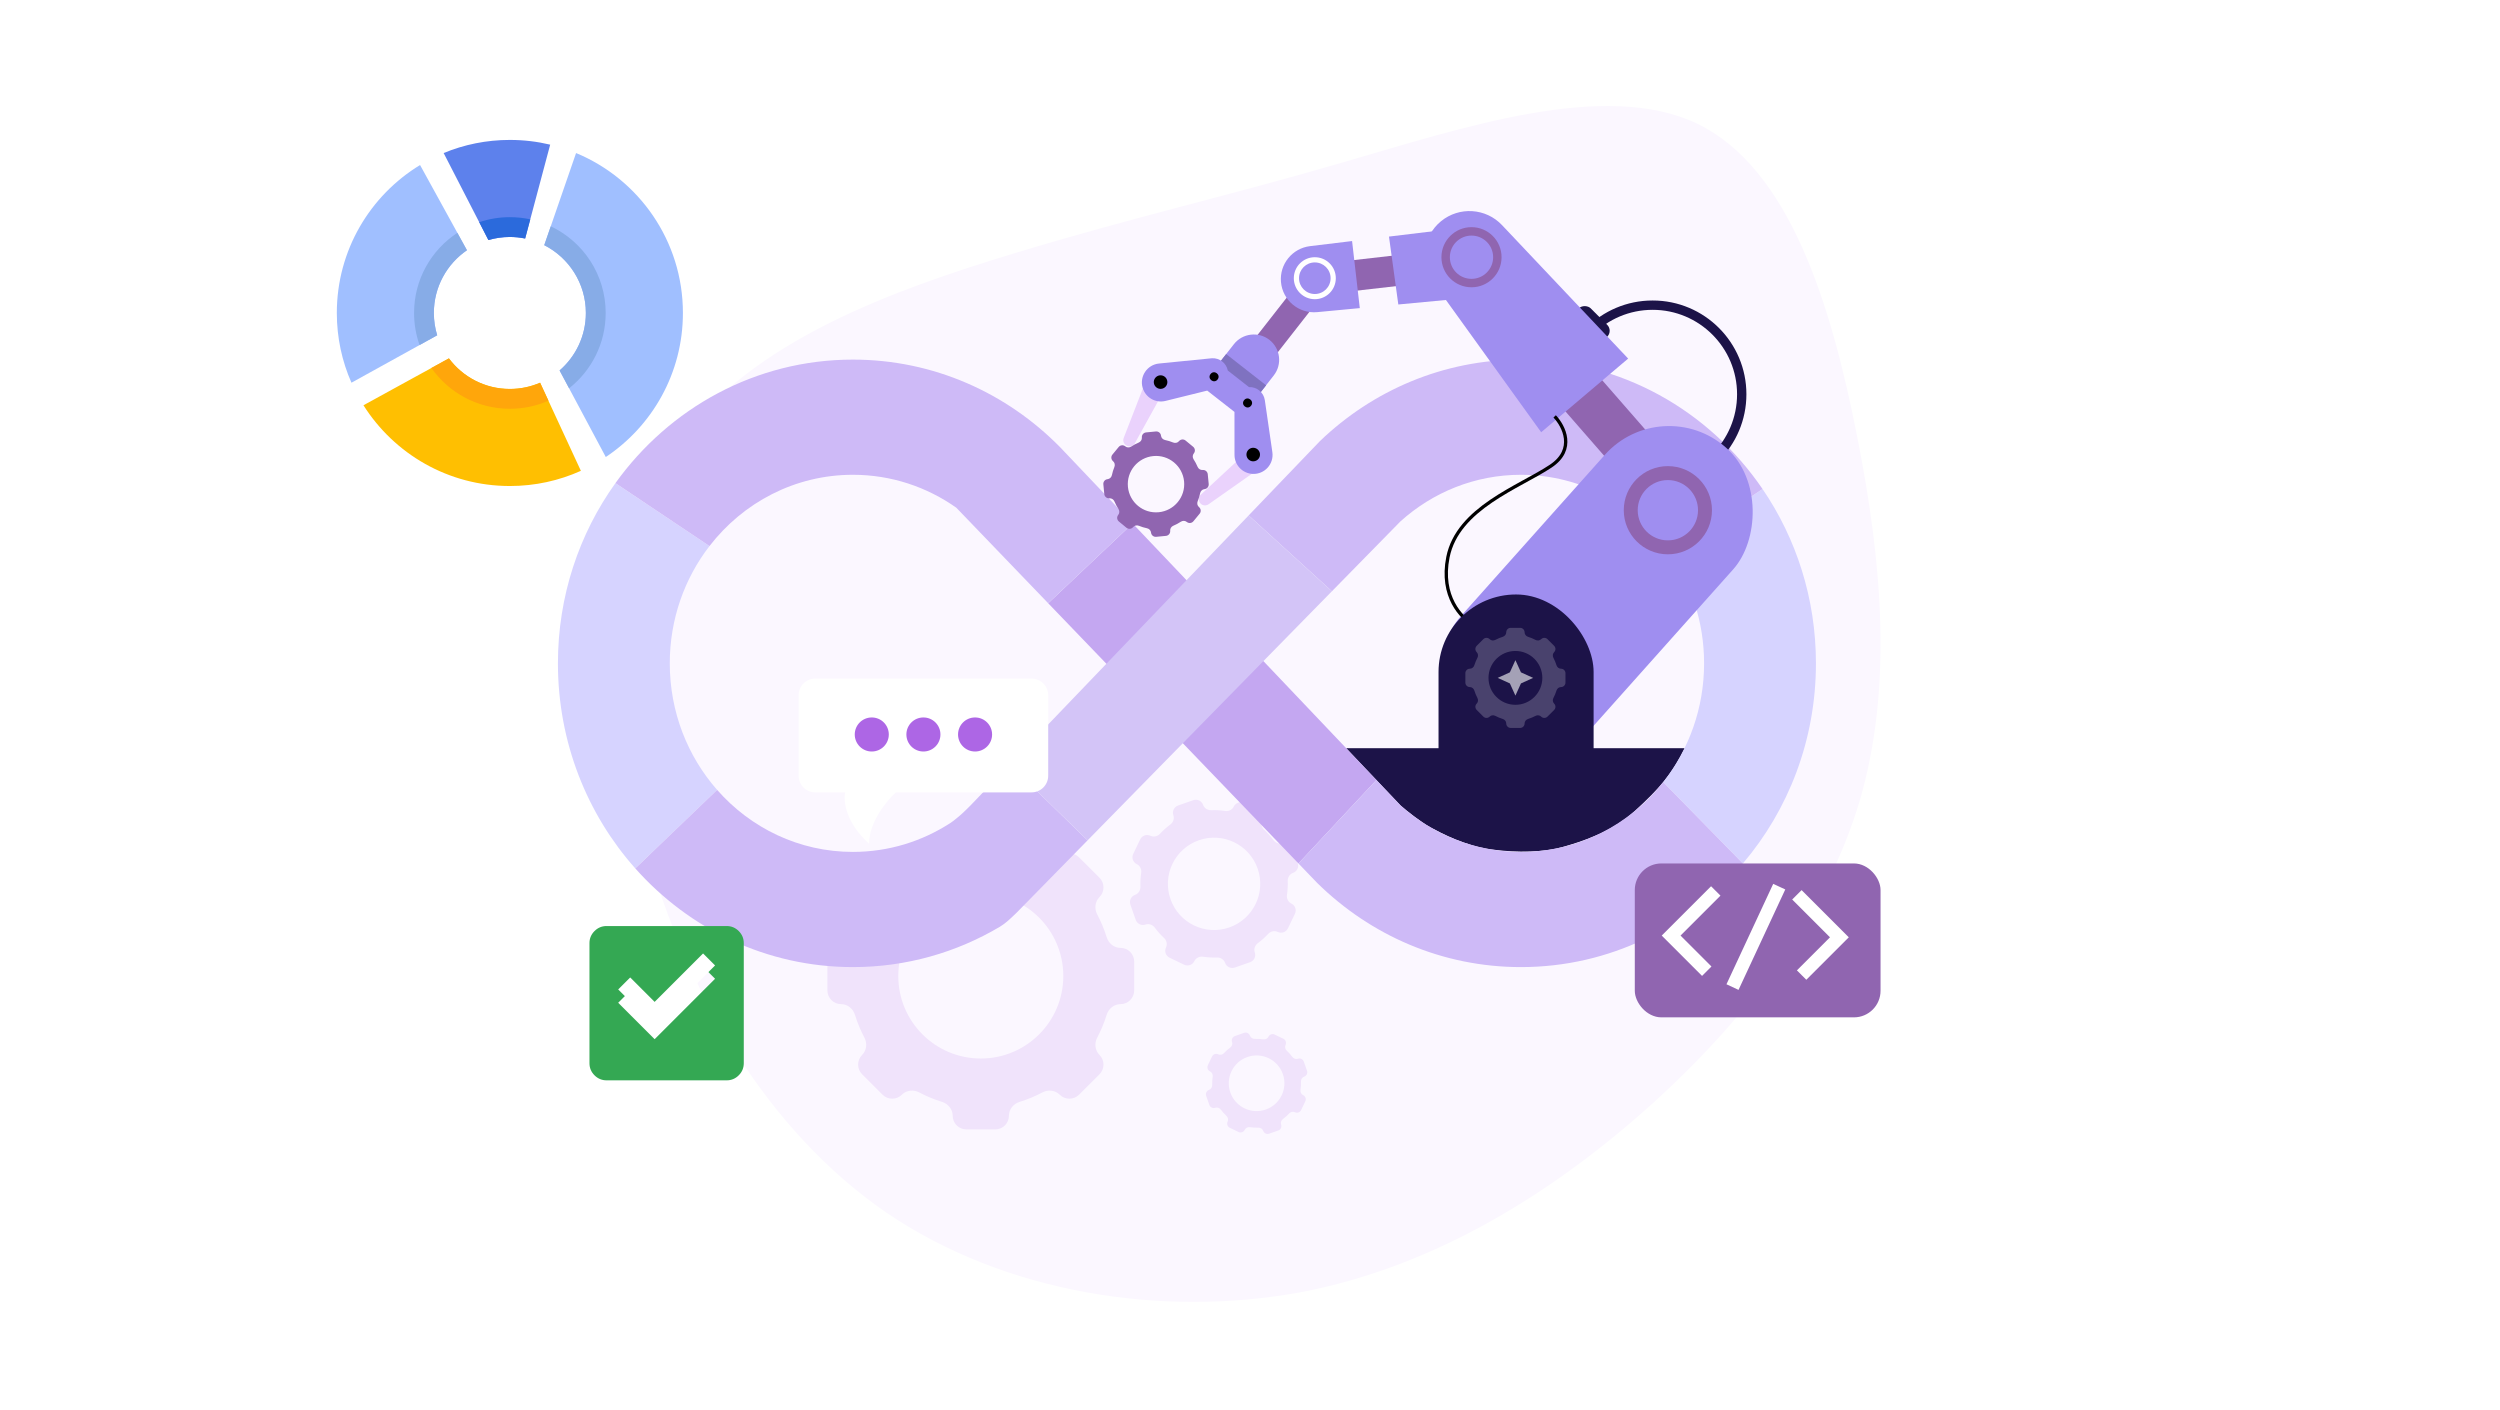 <svg width="752" height="424" viewBox="0 0 752 424" fill="none" xmlns="http://www.w3.org/2000/svg">
<path d="M510.449 37.166C538.412 50.63 550.84 91.799 558.608 131.155C566.376 170.252 569.224 207.278 559.385 240.938C549.287 274.598 526.761 304.892 497.502 331.561C468.244 357.971 432.254 381.015 390.827 388.783C349.399 396.291 302.275 389.041 266.544 364.703C230.813 340.105 206.474 298.678 194.305 254.661C182.394 210.644 182.394 164.297 204.144 133.226C225.893 102.415 269.133 87.138 304.864 76.263C340.596 65.389 368.559 59.175 404.032 48.818C439.763 38.461 482.744 23.961 510.449 37.166Z" fill="#FBF7FF"/>
<path fill-rule="evenodd" clip-rule="evenodd" d="M290.687 247.441C288.411 247.441 286.566 249.286 286.566 251.562C286.566 253.501 285.207 255.155 283.355 255.725C280.97 256.46 278.681 257.413 276.512 258.563C274.798 259.47 272.666 259.261 271.295 257.89C269.685 256.28 267.074 256.28 265.464 257.89L259.332 264.022C257.722 265.632 257.722 268.243 259.332 269.854C260.703 271.225 260.912 273.357 260.005 275.071C258.856 277.239 257.902 279.528 257.168 281.913C256.598 283.765 254.943 285.124 253.004 285.124C250.728 285.124 248.883 286.97 248.883 289.246V297.922C248.883 300.198 250.728 302.043 253.004 302.043C254.943 302.043 256.597 303.402 257.168 305.255C257.902 307.64 258.855 309.928 260.004 312.097C260.912 313.811 260.703 315.943 259.332 317.314C257.721 318.924 257.721 321.535 259.332 323.146L265.464 329.278C267.074 330.888 269.685 330.888 271.295 329.278C272.666 327.907 274.797 327.698 276.511 328.605C278.681 329.755 280.97 330.709 283.355 331.443C285.207 332.014 286.566 333.668 286.566 335.606C286.566 337.882 288.411 339.727 290.687 339.727H299.365C301.64 339.727 303.485 337.882 303.485 335.607C303.485 333.668 304.843 332.015 306.695 331.445C309.082 330.71 311.372 329.756 313.542 328.606C315.255 327.699 317.386 327.908 318.757 329.279C320.367 330.888 322.976 330.888 324.586 329.279L330.721 323.144C332.33 321.535 332.33 318.925 330.721 317.316C329.35 315.945 329.141 313.814 330.048 312.101C331.198 309.93 332.153 307.64 332.887 305.253C333.458 303.401 335.111 302.043 337.049 302.043C339.324 302.043 341.168 300.199 341.168 297.924V289.244C341.168 286.969 339.324 285.124 337.048 285.124C335.111 285.124 333.457 283.766 332.887 281.914C332.152 279.528 331.198 277.237 330.048 275.067C329.14 273.354 329.35 271.223 330.72 269.852C332.33 268.243 332.33 265.633 330.72 264.023L324.586 257.889C322.976 256.279 320.366 256.279 318.756 257.889C317.386 259.26 315.255 259.469 313.541 258.562C311.371 257.412 309.082 256.458 306.696 255.724C304.843 255.154 303.485 253.5 303.485 251.562C303.485 249.286 301.64 247.441 299.364 247.441H290.687ZM295.023 318.404C308.73 318.404 319.842 307.292 319.842 293.585C319.842 279.878 308.73 268.766 295.023 268.766C281.316 268.766 270.204 279.878 270.204 293.585C270.204 307.292 281.316 318.404 295.023 318.404Z" fill="#F0E3FB"/>
<path fill-rule="evenodd" clip-rule="evenodd" d="M354.363 242.295C353.161 242.716 352.528 244.032 352.949 245.234C353.308 246.257 352.897 247.382 352.024 248.026C350.9 248.856 349.868 249.783 348.935 250.791C348.198 251.588 347.034 251.872 346.056 251.402C344.908 250.849 343.529 251.332 342.977 252.48L340.873 256.854C340.32 258.003 340.803 259.381 341.952 259.934C342.93 260.404 343.434 261.491 343.272 262.564C343.067 263.922 342.987 265.308 343.04 266.703C343.082 267.787 342.459 268.811 341.435 269.17C340.233 269.591 339.6 270.908 340.021 272.11L341.626 276.691C342.047 277.894 343.364 278.527 344.566 278.106C345.59 277.747 346.716 278.158 347.36 279.032C348.189 280.155 349.116 281.186 350.124 282.119C350.92 282.856 351.204 284.021 350.734 284.999C350.181 286.148 350.664 287.527 351.813 288.08L356.186 290.183C357.334 290.736 358.713 290.253 359.266 289.104C359.736 288.126 360.824 287.621 361.897 287.783C363.255 287.989 364.64 288.069 366.035 288.016C367.119 287.974 368.143 288.596 368.502 289.62C368.923 290.822 370.239 291.455 371.441 291.034L376.024 289.428C377.226 289.007 377.859 287.692 377.437 286.49C377.079 285.466 377.49 284.341 378.363 283.697C379.487 282.868 380.52 281.94 381.454 280.932C382.191 280.135 383.355 279.851 384.333 280.322C385.481 280.874 386.86 280.391 387.412 279.243L389.516 274.868C390.069 273.72 389.586 272.342 388.438 271.79C387.46 271.319 386.955 270.233 387.117 269.16C387.323 267.801 387.403 266.414 387.35 265.018C387.308 263.935 387.93 262.912 388.953 262.553C390.154 262.132 390.787 260.817 390.366 259.616L388.76 255.031C388.339 253.829 387.024 253.197 385.822 253.618C384.799 253.976 383.675 253.565 383.031 252.692C382.201 251.568 381.273 250.534 380.264 249.6C379.468 248.864 379.184 247.7 379.654 246.722C380.206 245.575 379.723 244.197 378.575 243.644L374.2 241.54C373.052 240.987 371.674 241.47 371.122 242.618C370.651 243.596 369.565 244.1 368.492 243.938C367.133 243.733 365.747 243.652 364.351 243.706C363.267 243.748 362.243 243.126 361.885 242.102C361.464 240.901 360.148 240.268 358.947 240.689L354.363 242.295ZM369.784 278.97C377.024 276.434 380.836 268.509 378.299 261.27C375.763 254.031 367.838 250.218 360.599 252.755C353.359 255.291 349.547 263.216 352.084 270.455C354.62 277.695 362.545 281.507 369.784 278.97Z" fill="#F0E3FB"/>
<path fill-rule="evenodd" clip-rule="evenodd" d="M371.456 311.648C370.732 311.901 370.35 312.695 370.604 313.419C370.82 314.036 370.572 314.714 370.046 315.103C369.37 315.602 368.748 316.16 368.186 316.768C367.742 317.248 367.04 317.419 366.45 317.136C365.758 316.803 364.927 317.094 364.593 317.786L363.327 320.42C362.993 321.112 363.285 321.944 363.977 322.277C364.567 322.561 364.872 323.216 364.774 323.863C364.65 324.68 364.602 325.513 364.634 326.352C364.659 327.006 364.284 327.624 363.666 327.841C362.941 328.095 362.559 328.889 362.813 329.614L363.779 332.372C364.033 333.097 364.827 333.479 365.552 333.225C366.17 333.009 366.849 333.257 367.237 333.783C367.736 334.46 368.294 335.081 368.901 335.643C369.381 336.087 369.552 336.79 369.269 337.379C368.935 338.072 369.227 338.903 369.919 339.236L372.553 340.504C373.245 340.836 374.076 340.545 374.409 339.853C374.693 339.264 375.348 338.959 375.995 339.057C376.814 339.181 377.648 339.23 378.489 339.198C379.142 339.173 379.759 339.548 379.975 340.164C380.229 340.889 381.022 341.27 381.746 341.016L384.508 340.048C385.232 339.795 385.613 339.002 385.36 338.279C385.144 337.662 385.392 336.984 385.917 336.597C386.595 336.097 387.218 335.537 387.781 334.929C388.225 334.45 388.926 334.279 389.514 334.562C390.206 334.894 391.036 334.604 391.369 333.912L392.638 331.274C392.97 330.583 392.679 329.753 391.988 329.421C391.399 329.138 391.096 328.483 391.193 327.838C391.318 327.017 391.366 326.18 391.334 325.337C391.308 324.685 391.683 324.069 392.299 323.853C393.022 323.6 393.403 322.808 393.149 322.085L392.18 319.32C391.927 318.597 391.135 318.216 390.412 318.469C389.796 318.685 389.119 318.438 388.731 317.912C388.231 317.234 387.671 316.611 387.062 316.048C386.583 315.605 386.412 314.904 386.695 314.315C387.027 313.624 386.737 312.794 386.045 312.461L383.408 311.193C382.716 310.86 381.886 311.151 381.553 311.843C381.27 312.431 380.615 312.736 379.969 312.638C379.15 312.514 378.315 312.466 377.474 312.498C376.821 312.524 376.204 312.149 375.988 311.532C375.734 310.808 374.942 310.426 374.217 310.68L371.456 311.648ZM380.75 333.747C385.112 332.218 387.409 327.443 385.881 323.081C384.353 318.719 379.577 316.422 375.215 317.95C370.853 319.479 368.556 324.254 370.084 328.616C371.613 332.978 376.388 335.275 380.75 333.747Z" fill="#F0E3FB"/>
<path d="M416.736 237.486L404.922 225.053H506.755C502.79 233.07 499.129 237.157 491.868 243.832C484.606 250.508 475.433 253.209 470.108 254.763C464.783 256.317 456.451 256.597 448.578 255.502C440.705 254.406 433.746 250.732 430.28 248.867C427.508 247.375 423.204 243.936 421.399 242.403L416.736 237.486Z" fill="#1C1348"/>
<path d="M185.116 145.331C174.248 160.494 167.824 179.242 167.824 199.535C167.824 223.309 176.642 244.962 191.092 261.216L215.711 237.597C206.86 227.532 201.469 214.182 201.469 199.534C201.469 186.2 205.936 173.941 213.414 164.258L185.116 145.331Z" fill="#D6D3FF"/>
<path d="M356.905 174.525L380.03 198.858L414.025 234.629L390.576 259.725L355.797 223.565L332.801 199.657L315.297 181.457L340.682 157.455L356.905 174.525Z" fill="#C4A7F1"/>
<path d="M501.876 165.914C508.61 175.322 512.589 186.949 512.589 199.534C512.589 213.075 507.982 225.507 500.293 235.26L524.262 259.725C537.942 243.65 546.234 222.589 546.234 199.535C546.234 180.024 540.295 161.942 530.179 147.101L501.876 165.914Z" fill="#D6D3FF"/>
<path d="M396.274 265.652C412.197 281.297 433.763 290.903 457.508 290.903C484.12 290.903 507.996 278.837 524.258 259.727L500.289 235.261C490.191 248.07 474.778 256.255 457.508 256.255C443.615 256.255 430.925 250.958 421.234 242.218L414.023 234.631L390.574 259.727L396.274 265.652Z" fill="#CEBAF7"/>
<path d="M457.511 108.168C434.149 108.168 412.896 117.467 397.051 132.667L375.594 155.04L400.634 177.855L421.237 156.851C430.928 148.111 443.618 142.815 457.511 142.815C475.71 142.815 491.847 151.904 501.875 165.915L530.178 147.101C514.129 123.557 487.565 108.168 457.511 108.168Z" fill="#CEBAF7"/>
<path d="M256.548 256.254C240.353 256.254 225.79 249.056 215.712 237.597L191.094 261.217C207.315 279.461 230.634 290.903 256.548 290.903C272.643 290.903 287.738 286.489 300.753 278.772C301.481 278.34 302.094 277.857 302.786 277.312L302.86 277.253C303.583 276.684 305.791 274.546 305.791 274.546L327.143 252.778L303.732 229.97L299.612 234.265L291.964 242.241C291.964 242.241 289.705 244.524 288.727 245.321C287.75 246.117 286.9 246.888 285.877 247.552C277.385 253.065 267.328 256.254 256.548 256.254Z" fill="#CEBAF7"/>
<path d="M318.938 134.576C302.911 118.249 280.872 108.168 256.547 108.168C227.253 108.168 201.274 122.789 185.117 145.332L213.414 164.259C223.505 151.192 239.076 142.815 256.547 142.815C268.094 142.815 278.81 146.474 287.665 152.728L308.97 174.879L315.297 181.458L340.683 157.456L318.938 134.576Z" fill="#CEBAF7"/>
<path d="M380.03 198.859L355.796 223.565L327.141 252.778L303.73 229.969L332.8 199.658L356.904 174.526L375.592 155.04L400.632 177.855L380.03 198.859Z" fill="#D3C4F7"/>
<path d="M341.378 133.305C340.936 134.104 339.979 134.465 339.119 134.157V134.157C338.133 133.804 337.632 132.707 338.01 131.73L344.099 116.029C344.827 114.151 347.161 113.509 348.748 114.75V114.75C349.91 115.659 350.24 117.277 349.526 118.568L341.378 133.305Z" fill="#EAD2FC"/>
<path d="M361.19 148.8C360.521 149.422 360.401 150.437 360.907 151.198V151.198C361.488 152.07 362.673 152.292 363.53 151.689L377.302 141.999C378.95 140.84 379.011 138.419 377.424 137.178V137.178C376.262 136.269 374.612 136.339 373.531 137.343L361.19 148.8Z" fill="#EAD2FC"/>
<rect x="384.293" y="106.052" width="8.015" height="16.999" transform="rotate(-141.968 384.293 106.052)" fill="#9065B0"/>
<path d="M378.617 118.725L366.614 109.336L371.148 103.54C373.74 100.225 378.529 99.64 381.844 102.232V102.232C385.158 104.825 385.743 109.614 383.151 112.928L378.617 118.725Z" fill="#9F8EF0"/>
<rect x="378.25" y="119.199" width="15.239" height="4.198" transform="rotate(-141.968 378.25 119.199)" fill="#9F8EF0"/>
<rect x="378.25" y="119.199" width="15.239" height="4.198" transform="rotate(-141.968 378.25 119.199)" fill="black" fill-opacity="0.2"/>
<path fill-rule="evenodd" clip-rule="evenodd" d="M375.696 116.442L369.32 111.455C368.883 109.237 366.878 107.653 364.6 107.763L364.583 107.749L364.571 107.764C364.502 107.768 364.432 107.773 364.363 107.78L348.634 109.347C345.073 109.702 342.708 113.201 343.705 116.637C344.562 119.587 347.593 121.334 350.575 120.597L363.135 117.492L371.328 123.901L371.339 136.837C371.342 139.909 373.768 142.43 376.837 142.551C380.413 142.691 383.239 139.553 382.726 136.012L380.459 120.369C380.116 118.007 378.032 116.327 375.696 116.442Z" fill="#9F8EF0"/>
<circle cx="376.97" cy="136.731" r="2.041" transform="rotate(-141.968 376.97 136.731)" fill="black"/>
<circle cx="375.266" cy="121.214" r="1.339" transform="rotate(-141.968 375.266 121.214)" fill="black"/>
<circle cx="365.192" cy="113.331" r="1.339" transform="rotate(-141.968 365.192 113.331)" fill="black"/>
<circle cx="349.103" cy="114.933" r="2.041" transform="rotate(-141.968 349.103 114.933)" fill="black"/>
<path fill-rule="evenodd" clip-rule="evenodd" d="M344.74 130.069C343.965 130.144 343.398 130.833 343.473 131.607C343.536 132.267 343.128 132.875 342.516 133.13C341.728 133.458 340.981 133.858 340.28 134.321C339.727 134.686 338.995 134.685 338.483 134.263C337.883 133.768 336.995 133.854 336.5 134.455L334.613 136.745C334.119 137.345 334.204 138.233 334.805 138.728C335.316 139.149 335.458 139.867 335.205 140.48C334.885 141.257 334.635 142.068 334.464 142.904C334.33 143.553 333.812 144.07 333.153 144.134C332.378 144.209 331.811 144.897 331.886 145.672L332.171 148.625C332.246 149.399 332.934 149.966 333.709 149.892C334.369 149.828 334.976 150.236 335.231 150.848C335.56 151.635 335.959 152.383 336.422 153.084C336.788 153.638 336.786 154.37 336.365 154.882C335.87 155.483 335.955 156.371 336.556 156.867L338.844 158.751C339.445 159.247 340.334 159.161 340.83 158.56C341.251 158.048 341.97 157.906 342.584 158.159C343.36 158.479 344.17 158.728 345.006 158.899C345.655 159.032 346.171 159.55 346.235 160.21C346.309 160.984 346.998 161.551 347.772 161.476L350.726 161.191C351.5 161.116 352.067 160.428 351.993 159.653C351.929 158.994 352.337 158.387 352.948 158.132C353.736 157.803 354.484 157.404 355.184 156.941C355.738 156.576 356.47 156.577 356.982 156.999C357.583 157.494 358.472 157.408 358.967 156.807L360.852 154.519C361.347 153.918 361.261 153.029 360.66 152.534C360.148 152.112 360.007 151.393 360.259 150.78C360.579 150.004 360.828 149.194 361 148.359C361.133 147.71 361.651 147.193 362.311 147.13C363.085 147.055 363.652 146.366 363.578 145.592L363.292 142.638C363.218 141.864 362.529 141.297 361.755 141.372C361.095 141.435 360.488 141.027 360.233 140.416C359.905 139.628 359.505 138.88 359.043 138.18C358.677 137.627 358.679 136.895 359.1 136.383C359.595 135.783 359.509 134.895 358.908 134.4L356.619 132.513C356.018 132.019 355.13 132.104 354.636 132.705C354.214 133.216 353.496 133.357 352.884 133.105C352.107 132.785 351.297 132.535 350.46 132.363C349.811 132.23 349.294 131.712 349.23 131.052C349.156 130.277 348.467 129.709 347.692 129.784L344.74 130.069ZM348.542 154.079C353.207 153.628 356.623 149.482 356.173 144.817C355.722 140.152 351.576 136.735 346.911 137.186C342.246 137.636 338.83 141.783 339.28 146.448C339.731 151.113 343.877 154.529 348.542 154.079Z" fill="#9065B0"/>
<rect x="401.809" y="78.853" width="21.367" height="9.232" transform="rotate(-6.528 401.809 78.853)" fill="#9065B0"/>
<rect x="473.148" y="94.528" width="5.031" height="12.061" rx="2.515" transform="rotate(-45 473.148 94.528)" fill="#1C1348"/>
<rect x="469.121" y="121.732" width="14.498" height="25.957" transform="rotate(-41.108 469.121 121.732)" fill="#9065B0"/>
<path d="M497.113 146.798C512.689 146.798 525.318 134.171 525.318 118.592C525.318 103.014 512.689 90.387 497.113 90.387C481.535 90.387 468.906 103.014 468.906 118.592H471.716C471.716 104.566 483.087 93.196 497.113 93.196C511.137 93.196 522.508 104.566 522.508 118.592C522.508 132.619 511.137 143.989 497.113 143.989V146.798Z" fill="#1C1348"/>
<rect x="499.969" y="117.499" width="51.742" height="117.034" rx="25.871" transform="rotate(41.741 499.969 117.499)" fill="#9F8EF0"/>
<path d="M451.83 67.738C446.97 62.568 438.934 62.049 433.449 66.552C427.958 71.059 426.906 79.054 431.044 84.829L463.586 130.015L489.748 107.862L451.83 67.738Z" fill="#9F8EF0"/>
<path d="M441.678 89.6L437.271 68.808L417.804 71.164L420.612 91.588L441.678 89.6Z" fill="#9F8EF0"/>
<path d="M385.318 84.843C385.812 90.353 390.693 94.411 396.201 93.891L409.026 92.681L406.705 72.508L394.063 74.038C388.708 74.686 384.836 79.47 385.318 84.843Z" fill="#9F8EF0"/>
<path d="M467.639 125.252C470.395 128.141 474.018 135.178 466.456 140.22C457.004 146.522 438.491 152.825 435.537 167.595C433.173 179.412 439.672 186.043 443.217 187.881" stroke="black"/>
<rect x="432.711" y="178.819" width="46.647" height="71.442" rx="23.324" fill="#1C1348"/>
<path d="M454.171 205.575L455.837 209.242L457.504 205.575L461.171 203.909L457.504 202.242L455.837 198.575L454.171 202.242L450.504 203.909L454.171 205.575Z" fill="white" fill-opacity="0.6"/>
<path fill-rule="evenodd" clip-rule="evenodd" d="M454.421 218.964C453.678 218.964 453.076 218.362 453.076 217.619C453.076 216.987 452.633 216.447 452.029 216.261C451.251 216.022 450.504 215.71 449.796 215.335C449.237 215.039 448.541 215.107 448.094 215.555C447.569 216.08 446.717 216.08 446.191 215.555L444.191 213.554C443.665 213.029 443.665 212.177 444.191 211.651C444.638 211.204 444.706 210.508 444.41 209.949C444.035 209.241 443.724 208.495 443.485 207.717C443.298 207.112 442.759 206.669 442.126 206.669C441.383 206.669 440.781 206.067 440.781 205.324V202.493C440.781 201.751 441.383 201.149 442.126 201.149C442.759 201.149 443.298 200.705 443.485 200.101C443.724 199.323 444.035 198.576 444.41 197.868C444.706 197.309 444.638 196.613 444.191 196.166C443.665 195.64 443.665 194.789 444.191 194.263L446.191 192.262C446.717 191.737 447.569 191.737 448.094 192.262C448.541 192.71 449.237 192.778 449.796 192.482C450.504 192.107 451.251 191.796 452.029 191.556C452.633 191.37 453.076 190.83 453.076 190.198C453.076 189.455 453.678 188.853 454.421 188.853H457.252C457.995 188.853 458.597 189.455 458.597 190.198C458.597 190.83 459.04 191.37 459.644 191.556C460.423 191.795 461.17 192.107 461.878 192.482C462.437 192.778 463.132 192.71 463.58 192.262C464.105 191.737 464.956 191.737 465.482 192.262L467.483 194.264C468.008 194.789 468.008 195.64 467.483 196.166C467.036 196.613 466.968 197.308 467.264 197.867C467.639 198.575 467.95 199.323 468.19 200.101C468.376 200.705 468.916 201.149 469.548 201.149C470.29 201.149 470.892 201.75 470.892 202.493V205.325C470.892 206.067 470.29 206.669 469.548 206.669C468.916 206.669 468.376 207.112 468.19 207.716C467.95 208.495 467.639 209.242 467.264 209.95C466.968 210.509 467.036 211.204 467.483 211.652C468.008 212.177 468.008 213.028 467.483 213.553L465.482 215.555C464.956 216.08 464.105 216.08 463.58 215.555C463.132 215.108 462.437 215.039 461.878 215.336C461.17 215.711 460.423 216.022 459.644 216.262C459.04 216.448 458.597 216.987 458.597 217.62C458.597 218.362 457.995 218.964 457.252 218.964H454.421ZM455.836 195.81C460.308 195.81 463.933 199.436 463.933 203.908C463.933 208.38 460.308 212.006 455.836 212.006C451.363 212.006 447.738 208.38 447.738 203.908C447.738 199.436 451.363 195.81 455.836 195.81Z" fill="white" fill-opacity="0.2"/>
<path d="M153.366 117.001C156.597 117.001 159.672 116.33 162.459 115.121L174.728 141.624C168.211 144.56 160.98 146.194 153.369 146.194C134.826 146.194 118.549 136.499 109.328 121.902L135.035 107.8C139.202 113.385 145.862 117.001 153.366 117.001Z" fill="#FFBF01"/>
<path d="M130.508 94.142C130.508 96.478 130.859 98.732 131.51 100.855L105.717 115.12C102.887 108.703 101.316 101.606 101.316 94.142C101.316 75.286 111.342 58.772 126.354 49.64L140.46 75.273C134.451 79.392 130.508 86.306 130.508 94.142Z" fill="#A0BFFF"/>
<path d="M153.365 42.09C146.311 42.09 139.584 43.493 133.449 46.036L146.91 72.207C148.956 71.606 151.122 71.283 153.363 71.283C154.938 71.283 156.477 71.443 157.963 71.746L165.494 43.511C161.603 42.582 157.541 42.09 153.365 42.09Z" fill="#5D81EC"/>
<path d="M205.421 94.143C205.421 72.449 192.149 53.855 173.283 46.036L163.707 73.751C171.135 77.526 176.224 85.24 176.224 94.143C176.224 101.05 173.161 107.241 168.319 111.432L182.22 137.473C196.207 128.142 205.421 112.218 205.421 94.143Z" fill="#A0BFFF"/>
<path d="M164.965 120.534C161.418 122.096 157.497 122.962 153.371 122.962C143.611 122.962 134.983 118.109 129.77 110.687L135.035 107.8C139.202 113.385 145.861 117.001 153.366 117.001C156.596 117.001 159.672 116.33 162.459 115.121L164.965 120.534Z" fill="#FFA60B"/>
<path d="M126.206 103.789C125.135 100.773 124.551 97.525 124.551 94.141C124.551 84.056 129.731 75.183 137.574 70.033L140.458 75.273C134.449 79.391 130.508 86.305 130.508 94.141C130.508 96.477 130.857 98.731 131.51 100.854L126.206 103.789Z" fill="#87ACE7"/>
<path d="M159.505 65.977C157.527 65.549 155.476 65.323 153.371 65.323C150.147 65.323 147.043 65.853 144.148 66.831L146.913 72.207C148.96 71.605 151.124 71.283 153.366 71.283C153.716 71.283 154.063 71.291 154.407 71.306C154.795 71.324 155.181 71.352 155.564 71.388C155.949 71.425 156.329 71.47 156.707 71.527C157.131 71.588 157.549 71.662 157.965 71.746L159.505 65.977Z" fill="#2B6ADC"/>
<path d="M165.668 68.071C175.433 72.686 182.189 82.625 182.189 94.142C182.189 103.333 177.884 111.521 171.184 116.797L168.32 111.431C173.161 107.24 176.224 101.049 176.224 94.142C176.224 85.238 171.134 77.524 163.707 73.75L165.668 68.071Z" fill="#87ACE7"/>
<path fill-rule="evenodd" clip-rule="evenodd" d="M442.626 86.415C447.621 86.415 451.67 82.366 451.67 77.371C451.67 72.376 447.621 68.327 442.626 68.327C437.631 68.327 433.582 72.376 433.582 77.371C433.582 82.366 437.631 86.415 442.626 86.415ZM442.628 83.88C446.222 83.88 449.137 80.966 449.137 77.371C449.137 73.776 446.222 70.862 442.628 70.862C439.033 70.862 436.118 73.776 436.118 77.371C436.118 80.966 439.033 83.88 442.628 83.88Z" fill="#9065B0"/>
<path fill-rule="evenodd" clip-rule="evenodd" d="M395.495 90.001C398.983 90.001 401.811 87.174 401.811 83.686C401.811 80.198 398.983 77.37 395.495 77.37C392.007 77.37 389.18 80.198 389.18 83.686C389.18 87.174 392.007 90.001 395.495 90.001ZM395.495 88.436C398.119 88.436 400.246 86.309 400.246 83.686C400.246 81.062 398.119 78.935 395.495 78.935C392.871 78.935 390.744 81.062 390.744 83.686C390.744 86.309 392.871 88.436 395.495 88.436Z" fill="white"/>
<path fill-rule="evenodd" clip-rule="evenodd" d="M501.694 166.737C509.02 166.737 514.959 160.799 514.959 153.473C514.959 146.147 509.02 140.208 501.694 140.208C494.368 140.208 488.43 146.147 488.43 153.473C488.43 160.799 494.368 166.737 501.694 166.737ZM501.693 162.542C506.702 162.542 510.762 158.482 510.762 153.473C510.762 148.465 506.702 144.405 501.693 144.405C496.685 144.405 492.625 148.465 492.625 153.473C492.625 158.482 496.685 162.542 501.693 162.542Z" fill="#9065B0"/>
<rect x="491.746" y="259.725" width="73.922" height="46.294" rx="8" fill="#9065B0"/>
<path fill-rule="evenodd" clip-rule="evenodd" d="M533.383 265.861L519.322 296.071L522.948 297.759L537.01 267.549L533.383 265.861ZM501.262 280.009L514.69 266.583L517.518 269.411L505.505 281.423L514.807 290.725L511.978 293.554L501.262 282.837L499.848 281.423L501.262 280.009ZM541.919 267.747L554.699 280.527L556.113 281.941L554.699 283.355L543.338 294.717L540.51 291.889L550.456 281.941L539.09 270.575L541.919 267.747Z" fill="white"/>
<g filter="url(#filter0_d_7461_45759)">
<path d="M196.91 308.589L215.09 290.41L211.48 286.799L196.91 301.369L189.561 294.02L185.951 297.63L196.91 308.589ZM182.47 320.967C181.052 320.967 179.837 320.462 178.827 319.452C177.817 318.442 177.312 317.228 177.312 315.809V279.708C177.312 278.29 177.817 277.076 178.827 276.066C179.837 275.056 181.052 274.551 182.47 274.551H218.571C219.989 274.551 221.204 275.056 222.214 276.066C223.224 277.076 223.729 278.29 223.729 279.708V315.809C223.729 317.228 223.224 318.442 222.214 319.452C221.204 320.462 219.989 320.967 218.571 320.967H182.47Z" fill="#34A853"/>
</g>
<path d="M215.092 290.41L196.912 308.59L185.953 297.63L189.563 294.02L196.912 301.369L211.482 286.8L215.092 290.41Z" fill="white"/>
<g filter="url(#filter1_d_7461_45759)">
<path d="M310.297 203.117H245.23C242.469 203.117 240.23 205.356 240.23 208.117V232.346C240.23 235.107 242.469 237.346 245.23 237.346H254.233C253.652 239.804 254.276 246.332 261.417 252.777C261.417 246.245 266.788 239.768 269.473 237.346H310.297C313.058 237.346 315.297 235.107 315.297 232.346V208.117C315.297 205.356 313.058 203.117 310.297 203.117Z" fill="white"/>
<circle cx="262.23" cy="219.932" r="5.121" fill="#7601D3" fill-opacity="0.6"/>
<circle cx="277.762" cy="219.932" r="5.121" fill="#7601D3" fill-opacity="0.6"/>
<circle cx="293.301" cy="219.932" r="5.121" fill="#7601D3" fill-opacity="0.6"/>
</g>
<defs>
<filter id="filter0_d_7461_45759" x="173.312" y="274.551" width="54.414" height="54.416" filterUnits="userSpaceOnUse" color-interpolation-filters="sRGB">
<feFlood flood-opacity="0" result="BackgroundImageFix"/>
<feColorMatrix in="SourceAlpha" type="matrix" values="0 0 0 0 0 0 0 0 0 0 0 0 0 0 0 0 0 0 127 0" result="hardAlpha"/>
<feOffset dy="4"/>
<feGaussianBlur stdDeviation="2"/>
<feComposite in2="hardAlpha" operator="out"/>
<feColorMatrix type="matrix" values="0 0 0 0 0 0 0 0 0 0 0 0 0 0 0 0 0 0 0.04 0"/>
<feBlend mode="normal" in2="BackgroundImageFix" result="effect1_dropShadow_7461_45759"/>
<feBlend mode="normal" in="SourceGraphic" in2="effect1_dropShadow_7461_45759" result="shape"/>
</filter>
<filter id="filter1_d_7461_45759" x="231.23" y="195.117" width="93.066" height="67.659" filterUnits="userSpaceOnUse" color-interpolation-filters="sRGB">
<feFlood flood-opacity="0" result="BackgroundImageFix"/>
<feColorMatrix in="SourceAlpha" type="matrix" values="0 0 0 0 0 0 0 0 0 0 0 0 0 0 0 0 0 0 127 0" result="hardAlpha"/>
<feMorphology radius="2" operator="dilate" in="SourceAlpha" result="effect1_dropShadow_7461_45759"/>
<feOffset dy="1"/>
<feGaussianBlur stdDeviation="3.5"/>
<feComposite in2="hardAlpha" operator="out"/>
<feColorMatrix type="matrix" values="0 0 0 0 0 0 0 0 0 0 0 0 0 0 0 0 0 0 0.1 0"/>
<feBlend mode="normal" in2="BackgroundImageFix" result="effect1_dropShadow_7461_45759"/>
<feBlend mode="normal" in="SourceGraphic" in2="effect1_dropShadow_7461_45759" result="shape"/>
</filter>
</defs>
</svg>
